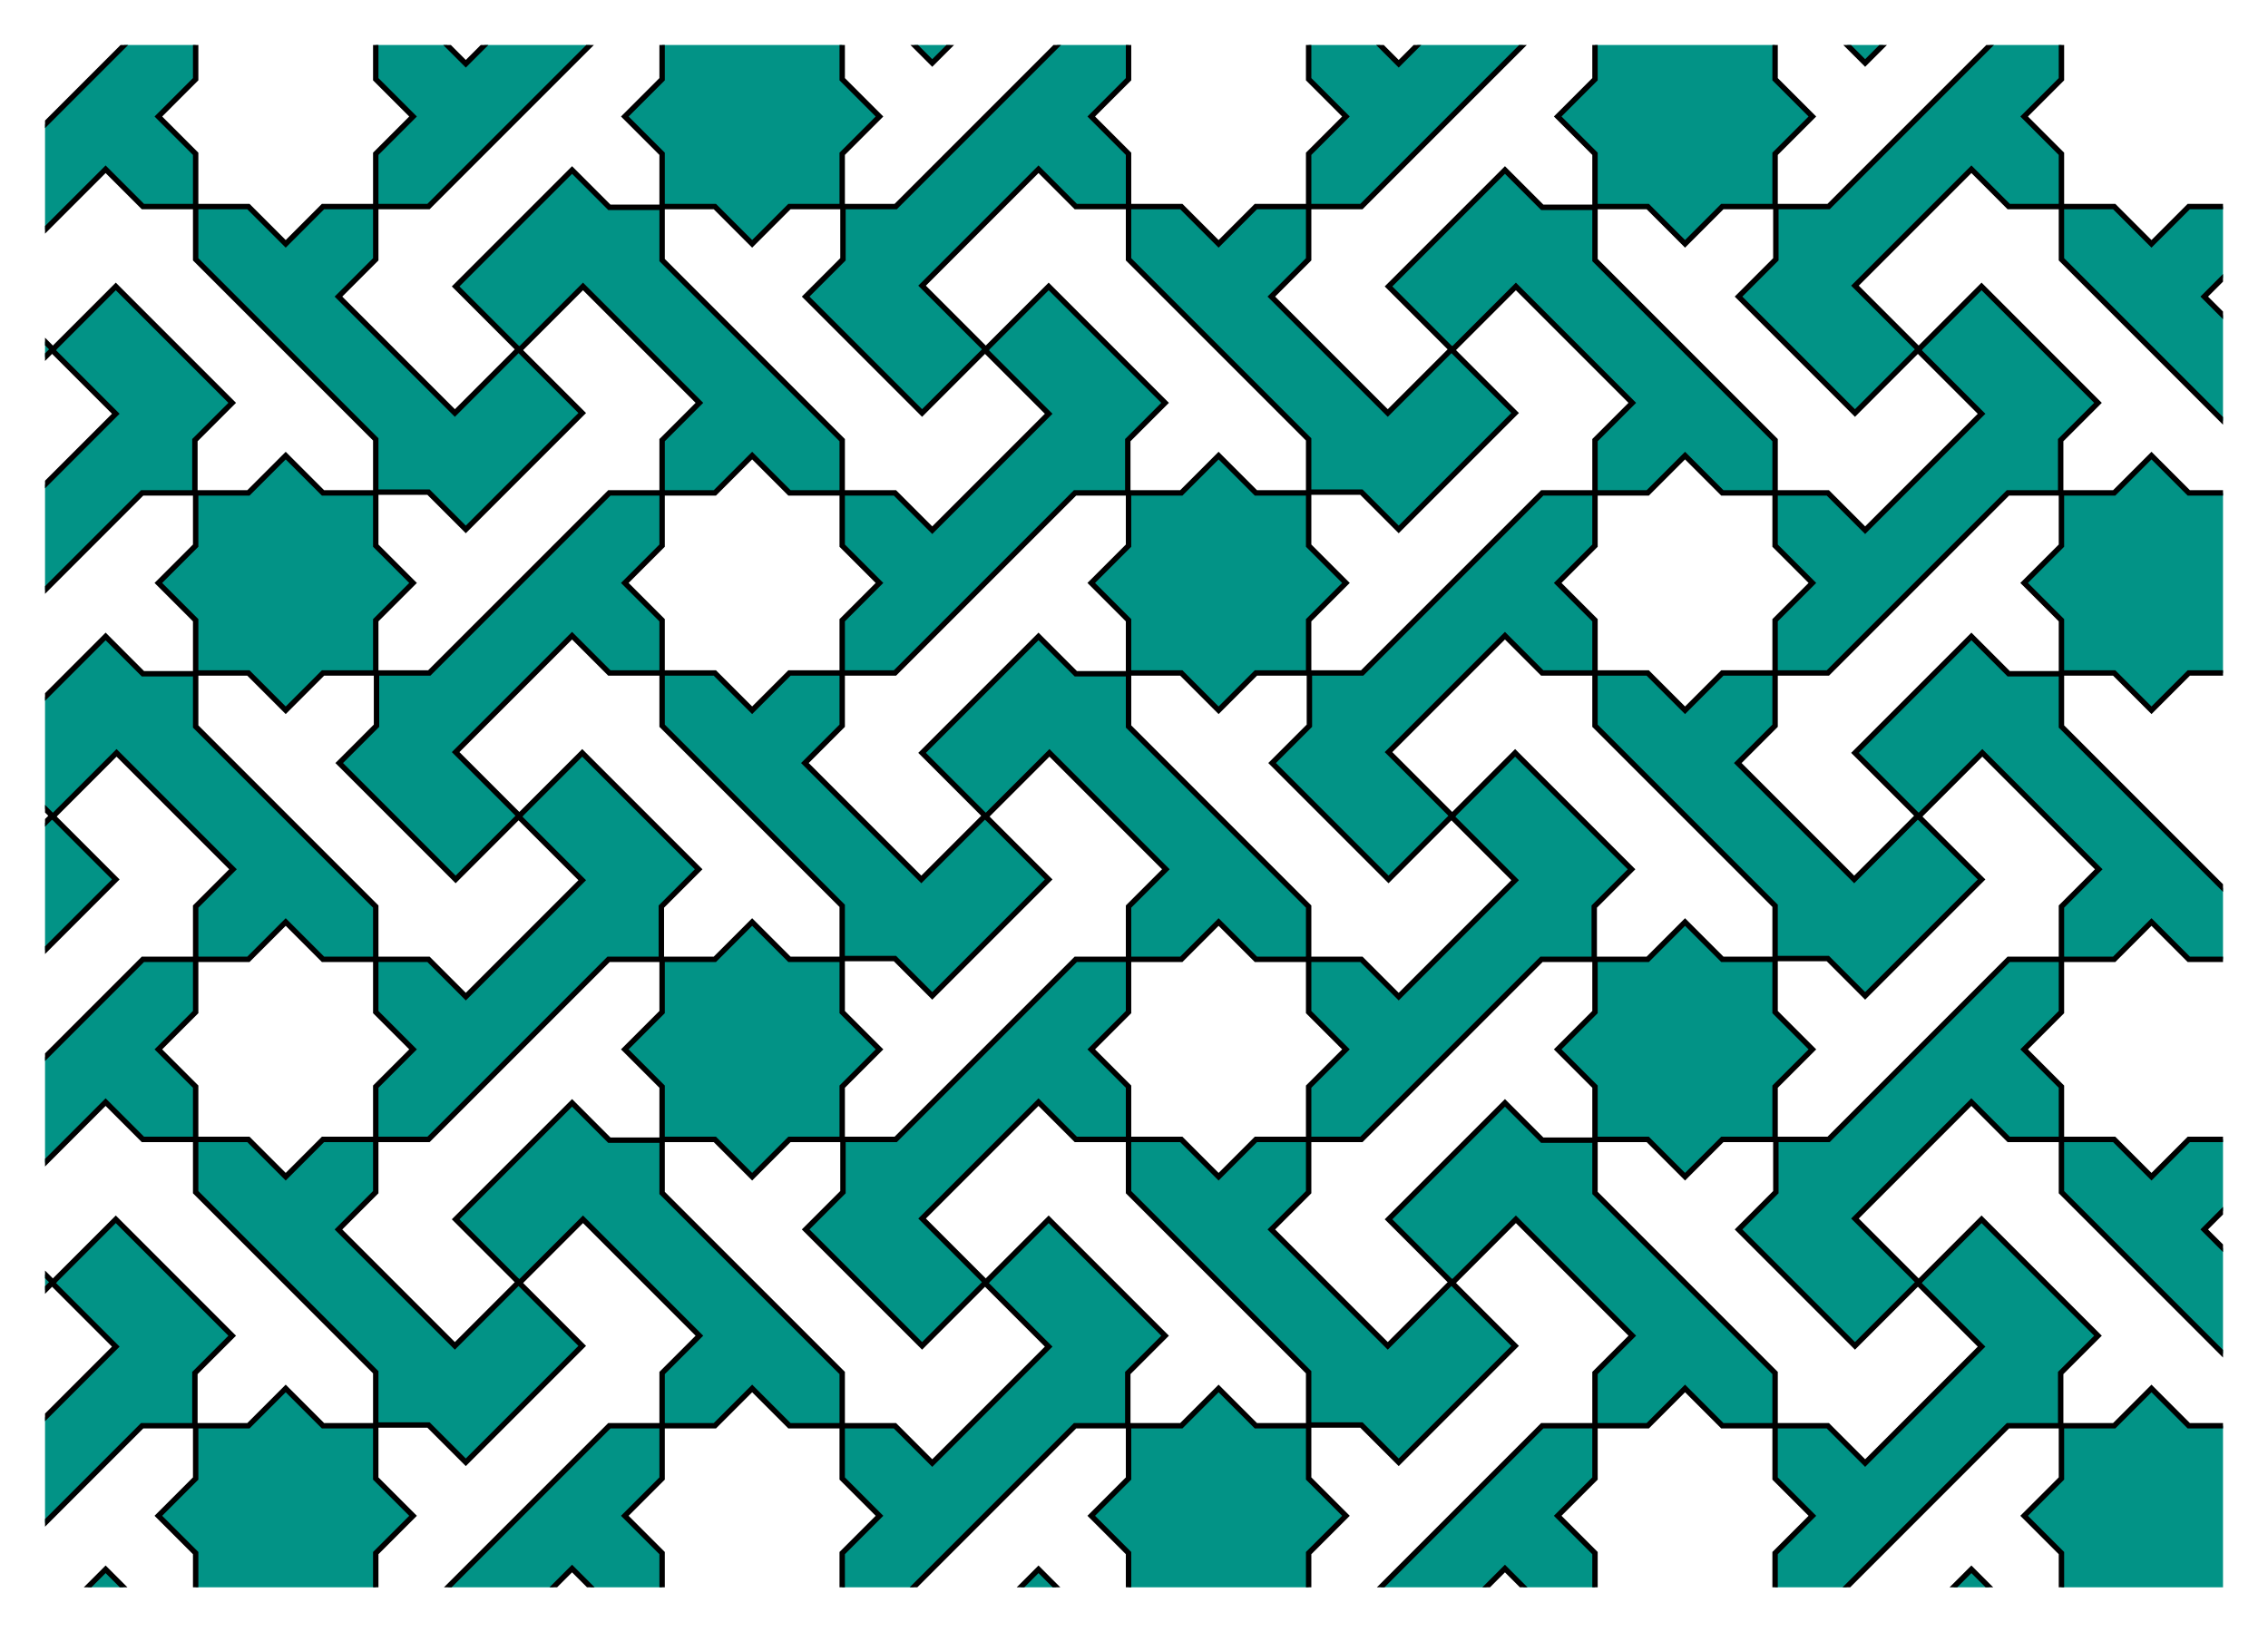 <svg xmlns="http://www.w3.org/2000/svg" xmlns:xlink="http://www.w3.org/1999/xlink" xmlns:inkscape="http://www.inkscape.org/namespaces/inkscape" version="1.1" width="1254.65" height="903.03" viewBox="0 0 1254.65 903.03">
<defs>
<clipPath id="clip_1">
<path transform="matrix(1,0,0,-1,-99.983,838.561)" d="M124.892-39.562V813.669H1329.741V-39.562"/>
</clipPath>
</defs>
<g clip-path="url(#clip_1)">
<path transform="matrix(1,0,0,-1,-99.983,838.561)" d="M-49.814 49.814H-20.633L.001 70.448 20.635 49.814H49.816V78.995L-49.811 178.621V207.802H-78.992L-99.626 228.436-164.029 164.033-128.805 128.81-93.581 164.033-29.178 99.631-49.812 78.997Z" fill="#029386"/>
<path transform="matrix(1,0,0,-1,-99.983,838.561)" stroke-width="2.989" stroke-linecap="butt" stroke-miterlimit="10" stroke-linejoin="miter" fill="none" stroke="#000000" d="M-49.814 49.814H-20.633L.001 70.448 20.635 49.814H49.816V78.995L-49.811 178.621V207.802H-78.992L-99.626 228.436-164.029 164.033-128.805 128.81-93.581 164.033-29.178 99.631-49.812 78.997Z"/>
<path transform="matrix(1,0,0,-1,-99.983,838.561)" d="M-49.814-49.814V-20.633L-70.448 .001-49.814 20.635V49.816H-78.995L-178.621-49.811H-207.802V-78.992L-228.436-99.626-164.033-164.029-128.81-128.805-164.033-93.581-99.631-29.178-78.997-49.812Z" fill="#029386"/>
<path transform="matrix(1,0,0,-1,-99.983,838.561)" stroke-width="2.989" stroke-linecap="butt" stroke-miterlimit="10" stroke-linejoin="miter" fill="none" stroke="#000000" d="M-49.814-49.814V-20.633L-70.448 .001-49.814 20.635V49.816H-78.995L-178.621-49.811H-207.802V-78.992L-228.436-99.626-164.033-164.029-128.81-128.805-164.033-93.581-99.631-29.178-78.997-49.812Z"/>
<path transform="matrix(1,0,0,-1,-99.983,838.561)" d="M49.814-49.814H20.633L-.001-70.448-20.635-49.814H-49.816V-78.995L49.811-178.621V-207.802H78.992L99.626-228.436 164.029-164.033 128.805-128.81 93.581-164.033 29.178-99.631 49.812-78.997Z" fill="#029386"/>
<path transform="matrix(1,0,0,-1,-99.983,838.561)" stroke-width="2.989" stroke-linecap="butt" stroke-miterlimit="10" stroke-linejoin="miter" fill="none" stroke="#000000" d="M49.814-49.814H20.633L-.001-70.448-20.635-49.814H-49.816V-78.995L49.811-178.621V-207.802H78.992L99.626-228.436 164.029-164.033 128.805-128.81 93.581-164.033 29.178-99.631 49.812-78.997Z"/>
<path transform="matrix(1,0,0,-1,-99.983,838.561)" d="M49.814 49.814V20.633L70.448-.001 49.814-20.635V-49.816H78.995L178.621 49.811H207.802V78.992L228.436 99.626 164.033 164.029 128.81 128.805 164.033 93.581 99.631 29.178 78.997 49.812Z" fill="#029386"/>
<path transform="matrix(1,0,0,-1,-99.983,838.561)" stroke-width="2.989" stroke-linecap="butt" stroke-miterlimit="10" stroke-linejoin="miter" fill="none" stroke="#000000" d="M49.814 49.814V20.633L70.448-.001 49.814-20.635V-49.816H78.995L178.621 49.811H207.802V78.992L228.436 99.626 164.033 164.029 128.81 128.805 164.033 93.581 99.631 29.178 78.997 49.812Z"/>
<path transform="matrix(1,0,0,-1,-99.983,838.561)" d="M307.85 49.814H278.669L258.036 70.447 237.403 49.814H208.222V20.633L187.589 0 208.222-20.633V-49.814H237.403L258.036-70.447 278.669-49.814H307.85V-20.633L328.482 0 307.85 20.633Z" fill="#029386"/>
<path transform="matrix(1,0,0,-1,-99.983,838.561)" stroke-width="2.989" stroke-linecap="butt" stroke-miterlimit="10" stroke-linejoin="miter" fill="none" stroke="#000000" d="M307.85 49.814H278.669L258.036 70.447 237.403 49.814H208.222V20.633L187.589 0 208.222-20.633V-49.814H237.403L258.036-70.447 278.669-49.814H307.85V-20.633L328.482 0 307.85 20.633Z"/>
<path transform="matrix(1,0,0,-1,-99.983,838.561)" d="M208.222-208.222H237.403L258.037-187.588 278.671-208.222H307.852V-179.041L208.225-79.414V-50.233H179.044L158.41-29.599 94.007-94.003 129.231-129.226 164.454-94.003 228.858-158.405 208.224-179.039Z" fill="#029386"/>
<path transform="matrix(1,0,0,-1,-99.983,838.561)" stroke-width="2.989" stroke-linecap="butt" stroke-miterlimit="10" stroke-linejoin="miter" fill="none" stroke="#000000" d="M208.222-208.222H237.403L258.037-187.588 278.671-208.222H307.852V-179.041L208.225-79.414V-50.233H179.044L158.41-29.599 94.007-94.003 129.231-129.226 164.454-94.003 228.858-158.405 208.224-179.039Z"/>
<path transform="matrix(1,0,0,-1,-99.983,838.561)" d="M208.222-307.85V-278.669L187.588-258.035 208.222-237.401V-208.22H179.041L79.414-307.847H50.233V-337.027L29.599-357.661 94.003-422.065 129.226-386.84 94.003-351.617 158.405-287.214 179.039-307.848Z" fill="#029386"/>
<path transform="matrix(1,0,0,-1,-99.983,838.561)" stroke-width="2.989" stroke-linecap="butt" stroke-miterlimit="10" stroke-linejoin="miter" fill="none" stroke="#000000" d="M208.222-307.85V-278.669L187.588-258.035 208.222-237.401V-208.22H179.041L79.414-307.847H50.233V-337.027L29.599-357.661 94.003-422.065 129.226-386.84 94.003-351.617 158.405-287.214 179.039-307.848Z"/>
<path transform="matrix(1,0,0,-1,-99.983,838.561)" d="M307.85-307.85H278.669L258.035-328.483 237.401-307.85H208.22V-337.031L307.847-436.657V-465.838H337.027L357.661-486.472 422.065-422.069 386.84-386.845 351.617-422.069 287.214-357.666 307.848-337.033Z" fill="#029386"/>
<path transform="matrix(1,0,0,-1,-99.983,838.561)" stroke-width="2.989" stroke-linecap="butt" stroke-miterlimit="10" stroke-linejoin="miter" fill="none" stroke="#000000" d="M307.85-307.85H278.669L258.035-328.483 237.401-307.85H208.22V-337.031L307.847-436.657V-465.838H337.027L357.661-486.472 422.065-422.069 386.84-386.845 351.617-422.069 287.214-357.666 307.848-337.033Z"/>
<path transform="matrix(1,0,0,-1,-99.983,838.561)" d="M307.85-208.222V-237.403L328.483-258.037 307.85-278.671V-307.852H337.031L436.657-208.225H465.838V-179.044L486.472-158.41 422.069-94.007 386.845-129.231 422.069-164.454 357.666-228.858 337.033-208.224Z" fill="#029386"/>
<path transform="matrix(1,0,0,-1,-99.983,838.561)" stroke-width="2.989" stroke-linecap="butt" stroke-miterlimit="10" stroke-linejoin="miter" fill="none" stroke="#000000" d="M307.85-208.222V-237.403L328.483-258.037 307.85-278.671V-307.852H337.031L436.657-208.225H465.838V-179.044L486.472-158.41 422.069-94.007 386.845-129.231 422.069-164.454 357.666-228.858 337.033-208.224Z"/>
<path transform="matrix(1,0,0,-1,-99.983,838.561)" d="M565.885-208.222H536.704L516.071-187.589 495.438-208.222H466.258V-237.403L445.625-258.036 466.258-278.669V-307.85H495.438L516.071-328.482 536.704-307.85H565.885V-278.669L586.518-258.036 565.885-237.403Z" fill="#029386"/>
<path transform="matrix(1,0,0,-1,-99.983,838.561)" stroke-width="2.989" stroke-linecap="butt" stroke-miterlimit="10" stroke-linejoin="miter" fill="none" stroke="#000000" d="M565.885-208.222H536.704L516.071-187.589 495.438-208.222H466.258V-237.403L445.625-258.036 466.258-278.669V-307.85H495.438L516.071-328.482 536.704-307.85H565.885V-278.669L586.518-258.036 565.885-237.403Z"/>
<path transform="matrix(1,0,0,-1,-99.983,838.561)" d="M466.258 49.814H495.438L516.072 70.448 536.706 49.814H565.887V78.995L466.261 178.621V207.802H437.08L416.446 228.436 352.042 164.033 387.267 128.81 422.49 164.033 486.893 99.631 466.26 78.997Z" fill="#029386"/>
<path transform="matrix(1,0,0,-1,-99.983,838.561)" stroke-width="2.989" stroke-linecap="butt" stroke-miterlimit="10" stroke-linejoin="miter" fill="none" stroke="#000000" d="M466.258 49.814H495.438L516.072 70.448 536.706 49.814H565.887V78.995L466.261 178.621V207.802H437.08L416.446 228.436 352.042 164.033 387.267 128.81 422.49 164.033 486.893 99.631 466.26 78.997Z"/>
<path transform="matrix(1,0,0,-1,-99.983,838.561)" d="M466.258-49.814V-20.633L445.624 .001 466.258 20.635V49.816H437.077L337.45-49.811H308.269V-78.992L287.635-99.626 352.038-164.029 387.262-128.805 352.038-93.581 416.441-29.178 437.075-49.812Z" fill="#029386"/>
<path transform="matrix(1,0,0,-1,-99.983,838.561)" stroke-width="2.989" stroke-linecap="butt" stroke-miterlimit="10" stroke-linejoin="miter" fill="none" stroke="#000000" d="M466.258-49.814V-20.633L445.624 .001 466.258 20.635V49.816H437.077L337.45-49.811H308.269V-78.992L287.635-99.626 352.038-164.029 387.262-128.805 352.038-93.581 416.441-29.178 437.075-49.812Z"/>
<path transform="matrix(1,0,0,-1,-99.983,838.561)" d="M565.885-49.814H536.704L516.07-70.448 495.437-49.814H466.256V-78.995L565.882-178.621V-207.802H595.063L615.697-228.436 680.1-164.033 644.876-128.81 609.653-164.033 545.249-99.631 565.883-78.997Z" fill="#029386"/>
<path transform="matrix(1,0,0,-1,-99.983,838.561)" stroke-width="2.989" stroke-linecap="butt" stroke-miterlimit="10" stroke-linejoin="miter" fill="none" stroke="#000000" d="M565.885-49.814H536.704L516.07-70.448 495.437-49.814H466.256V-78.995L565.882-178.621V-207.802H595.063L615.697-228.436 680.1-164.033 644.876-128.81 609.653-164.033 545.249-99.631 565.883-78.997Z"/>
<path transform="matrix(1,0,0,-1,-99.983,838.561)" d="M565.885 49.814V20.633L586.519-.001 565.885-20.635V-49.816H595.066L694.693 49.811H723.874V78.992L744.508 99.626 680.104 164.029 644.881 128.805 680.104 93.581 615.702 29.178 595.068 49.812Z" fill="#029386"/>
<path transform="matrix(1,0,0,-1,-99.983,838.561)" stroke-width="2.989" stroke-linecap="butt" stroke-miterlimit="10" stroke-linejoin="miter" fill="none" stroke="#000000" d="M565.885 49.814V20.633L586.519-.001 565.885-20.635V-49.816H595.066L694.693 49.811H723.874V78.992L744.508 99.626 680.104 164.029 644.881 128.805 680.104 93.581 615.702 29.178 595.068 49.812Z"/>
<path transform="matrix(1,0,0,-1,-99.983,838.561)" d="M823.921 49.814H794.74L774.107 70.447 753.474 49.814H724.293V20.633L703.66 0 724.293-20.633V-49.814H753.474L774.107-70.447 794.74-49.814H823.921V-20.633L844.554 0 823.921 20.633Z" fill="#029386"/>
<path transform="matrix(1,0,0,-1,-99.983,838.561)" stroke-width="2.989" stroke-linecap="butt" stroke-miterlimit="10" stroke-linejoin="miter" fill="none" stroke="#000000" d="M823.921 49.814H794.74L774.107 70.447 753.474 49.814H724.293V20.633L703.66 0 724.293-20.633V-49.814H753.474L774.107-70.447 794.74-49.814H823.921V-20.633L844.554 0 823.921 20.633Z"/>
<path transform="matrix(1,0,0,-1,-99.983,838.561)" d="M724.293-208.222H753.474L774.108-187.588 794.742-208.222H823.923V-179.041L724.296-79.414V-50.233H695.115L674.481-29.599 610.078-94.003 645.303-129.226 680.526-94.003 744.929-158.405 724.295-179.039Z" fill="#029386"/>
<path transform="matrix(1,0,0,-1,-99.983,838.561)" stroke-width="2.989" stroke-linecap="butt" stroke-miterlimit="10" stroke-linejoin="miter" fill="none" stroke="#000000" d="M724.293-208.222H753.474L774.108-187.588 794.742-208.222H823.923V-179.041L724.296-79.414V-50.233H695.115L674.481-29.599 610.078-94.003 645.303-129.226 680.526-94.003 744.929-158.405 724.295-179.039Z"/>
<path transform="matrix(1,0,0,-1,-99.983,838.561)" d="M724.293-307.85V-278.669L703.659-258.035 724.293-237.401V-208.22H695.112L595.486-307.847H566.305V-337.027L545.671-357.661 610.074-422.065 645.298-386.84 610.074-351.617 674.476-287.214 695.11-307.848Z" fill="#029386"/>
<path transform="matrix(1,0,0,-1,-99.983,838.561)" stroke-width="2.989" stroke-linecap="butt" stroke-miterlimit="10" stroke-linejoin="miter" fill="none" stroke="#000000" d="M724.293-307.85V-278.669L703.659-258.035 724.293-237.401V-208.22H695.112L595.486-307.847H566.305V-337.027L545.671-357.661 610.074-422.065 645.298-386.84 610.074-351.617 674.476-287.214 695.11-307.848Z"/>
<path transform="matrix(1,0,0,-1,-99.983,838.561)" d="M823.921-307.85H794.74L774.106-328.483 753.472-307.85H724.291V-337.031L823.918-436.657V-465.838H853.099L873.733-486.472 938.136-422.069 902.912-386.845 867.688-422.069 803.285-357.666 823.919-337.033Z" fill="#029386"/>
<path transform="matrix(1,0,0,-1,-99.983,838.561)" stroke-width="2.989" stroke-linecap="butt" stroke-miterlimit="10" stroke-linejoin="miter" fill="none" stroke="#000000" d="M823.921-307.85H794.74L774.106-328.483 753.472-307.85H724.291V-337.031L823.918-436.657V-465.838H853.099L873.733-486.472 938.136-422.069 902.912-386.845 867.688-422.069 803.285-357.666 823.919-337.033Z"/>
<path transform="matrix(1,0,0,-1,-99.983,838.561)" d="M823.921-208.222V-237.403L844.555-258.037 823.921-278.671V-307.852H853.102L952.729-208.225H981.91V-179.044L1002.543-158.41 938.14-94.007 902.917-129.231 938.14-164.454 873.738-228.858 853.104-208.224Z" fill="#029386"/>
<path transform="matrix(1,0,0,-1,-99.983,838.561)" stroke-width="2.989" stroke-linecap="butt" stroke-miterlimit="10" stroke-linejoin="miter" fill="none" stroke="#000000" d="M823.921-208.222V-237.403L844.555-258.037 823.921-278.671V-307.852H853.102L952.729-208.225H981.91V-179.044L1002.543-158.41 938.14-94.007 902.917-129.231 938.14-164.454 873.738-228.858 853.104-208.224Z"/>
<path transform="matrix(1,0,0,-1,-99.983,838.561)" d="M1081.957-208.222H1052.776L1032.143-187.589 1011.51-208.222H982.329V-237.403L961.696-258.036 982.329-278.669V-307.85H1011.51L1032.143-328.482 1052.776-307.85H1081.957V-278.669L1102.59-258.036 1081.957-237.403Z" fill="#029386"/>
<path transform="matrix(1,0,0,-1,-99.983,838.561)" stroke-width="2.989" stroke-linecap="butt" stroke-miterlimit="10" stroke-linejoin="miter" fill="none" stroke="#000000" d="M1081.957-208.222H1052.776L1032.143-187.589 1011.51-208.222H982.329V-237.403L961.696-258.036 982.329-278.669V-307.85H1011.51L1032.143-328.482 1052.776-307.85H1081.957V-278.669L1102.59-258.036 1081.957-237.403Z"/>
<path transform="matrix(1,0,0,-1,-99.983,838.561)" d="M982.329 49.814H1011.51L1032.144 70.448 1052.778 49.814H1081.959V78.995L982.332 178.621V207.802H953.151L932.517 228.436 868.114 164.033 903.338 128.81 938.562 164.033 1002.965 99.631 982.331 78.997Z" fill="#029386"/>
<path transform="matrix(1,0,0,-1,-99.983,838.561)" stroke-width="2.989" stroke-linecap="butt" stroke-miterlimit="10" stroke-linejoin="miter" fill="none" stroke="#000000" d="M982.329 49.814H1011.51L1032.144 70.448 1052.778 49.814H1081.959V78.995L982.332 178.621V207.802H953.151L932.517 228.436 868.114 164.033 903.338 128.81 938.562 164.033 1002.965 99.631 982.331 78.997Z"/>
<path transform="matrix(1,0,0,-1,-99.983,838.561)" d="M982.329-49.814V-20.633L961.695 .001 982.329 20.635V49.816H953.148L853.521-49.811H824.34V-78.992L803.707-99.626 868.11-164.029 903.333-128.805 868.11-93.581 932.512-29.178 953.146-49.812Z" fill="#029386"/>
<path transform="matrix(1,0,0,-1,-99.983,838.561)" stroke-width="2.989" stroke-linecap="butt" stroke-miterlimit="10" stroke-linejoin="miter" fill="none" stroke="#000000" d="M982.329-49.814V-20.633L961.695 .001 982.329 20.635V49.816H953.148L853.521-49.811H824.34V-78.992L803.707-99.626 868.11-164.029 903.333-128.805 868.11-93.581 932.512-29.178 953.146-49.812Z"/>
<path transform="matrix(1,0,0,-1,-99.983,838.561)" d="M1081.957-49.814H1052.776L1032.142-70.448 1011.508-49.814H982.327V-78.995L1081.954-178.621V-207.802H1111.135L1131.769-228.436 1196.172-164.033 1160.947-128.81 1125.724-164.033 1061.321-99.631 1081.955-78.997Z" fill="#029386"/>
<path transform="matrix(1,0,0,-1,-99.983,838.561)" stroke-width="2.989" stroke-linecap="butt" stroke-miterlimit="10" stroke-linejoin="miter" fill="none" stroke="#000000" d="M1081.957-49.814H1052.776L1032.142-70.448 1011.508-49.814H982.327V-78.995L1081.954-178.621V-207.802H1111.135L1131.769-228.436 1196.172-164.033 1160.947-128.81 1125.724-164.033 1061.321-99.631 1081.955-78.997Z"/>
<path transform="matrix(1,0,0,-1,-99.983,838.561)" d="M1081.957 49.814V20.633L1102.591-.001 1081.957-20.635V-49.816H1111.138L1210.764 49.811H1239.945V78.992L1260.579 99.626 1196.176 164.029 1160.952 128.805 1196.176 93.581 1131.774 29.178 1111.14 49.812Z" fill="#029386"/>
<path transform="matrix(1,0,0,-1,-99.983,838.561)" stroke-width="2.989" stroke-linecap="butt" stroke-miterlimit="10" stroke-linejoin="miter" fill="none" stroke="#000000" d="M1081.957 49.814V20.633L1102.591-.001 1081.957-20.635V-49.816H1111.138L1210.764 49.811H1239.945V78.992L1260.579 99.626 1196.176 164.029 1160.952 128.805 1196.176 93.581 1131.774 29.178 1111.14 49.812Z"/>
<path transform="matrix(1,0,0,-1,-99.983,838.561)" d="M1339.992 49.814H1310.811L1290.179 70.447 1269.546 49.814H1240.365V20.633L1219.732 0 1240.365-20.633V-49.814H1269.546L1290.179-70.447 1310.811-49.814H1339.992V-20.633L1360.625 0 1339.992 20.633Z" fill="#029386"/>
<path transform="matrix(1,0,0,-1,-99.983,838.561)" stroke-width="2.989" stroke-linecap="butt" stroke-miterlimit="10" stroke-linejoin="miter" fill="none" stroke="#000000" d="M1339.992 49.814H1310.811L1290.179 70.447 1269.546 49.814H1240.365V20.633L1219.732 0 1240.365-20.633V-49.814H1269.546L1290.179-70.447 1310.811-49.814H1339.992V-20.633L1360.625 0 1339.992 20.633Z"/>
<path transform="matrix(1,0,0,-1,-99.983,838.561)" d="M1240.365-208.222H1269.546L1290.18-187.588 1310.813-208.222H1339.994V-179.041L1240.368-79.414V-50.233H1211.187L1190.553-29.599 1126.149-94.003 1161.374-129.226 1196.597-94.003 1261.001-158.405 1240.367-179.039Z" fill="#029386"/>
<path transform="matrix(1,0,0,-1,-99.983,838.561)" stroke-width="2.989" stroke-linecap="butt" stroke-miterlimit="10" stroke-linejoin="miter" fill="none" stroke="#000000" d="M1240.365-208.222H1269.546L1290.18-187.588 1310.813-208.222H1339.994V-179.041L1240.368-79.414V-50.233H1211.187L1190.553-29.599 1126.149-94.003 1161.374-129.226 1196.597-94.003 1261.001-158.405 1240.367-179.039Z"/>
<path transform="matrix(1,0,0,-1,-99.983,838.561)" d="M1240.365-307.85V-278.669L1219.731-258.035 1240.365-237.401V-208.22H1211.184L1111.557-307.847H1082.376V-337.027L1061.742-357.661 1126.146-422.065 1161.369-386.84 1126.146-351.617 1190.548-287.214 1211.182-307.848Z" fill="#029386"/>
<path transform="matrix(1,0,0,-1,-99.983,838.561)" stroke-width="2.989" stroke-linecap="butt" stroke-miterlimit="10" stroke-linejoin="miter" fill="none" stroke="#000000" d="M1240.365-307.85V-278.669L1219.731-258.035 1240.365-237.401V-208.22H1211.184L1111.557-307.847H1082.376V-337.027L1061.742-357.661 1126.146-422.065 1161.369-386.84 1126.146-351.617 1190.548-287.214 1211.182-307.848Z"/>
<path transform="matrix(1,0,0,-1,-99.983,838.561)" d="M1339.992-307.85H1310.811L1290.178-328.483 1269.544-307.85H1240.363V-337.031L1339.989-436.657V-465.838H1369.17L1389.804-486.472 1454.207-422.069 1418.983-386.845 1383.76-422.069 1319.357-357.666 1339.99-337.033Z" fill="#029386"/>
<path transform="matrix(1,0,0,-1,-99.983,838.561)" stroke-width="2.989" stroke-linecap="butt" stroke-miterlimit="10" stroke-linejoin="miter" fill="none" stroke="#000000" d="M1339.992-307.85H1310.811L1290.178-328.483 1269.544-307.85H1240.363V-337.031L1339.989-436.657V-465.838H1369.17L1389.804-486.472 1454.207-422.069 1418.983-386.845 1383.76-422.069 1319.357-357.666 1339.99-337.033Z"/>
<path transform="matrix(1,0,0,-1,-99.983,838.561)" d="M1339.992-208.222V-237.403L1360.626-258.037 1339.992-278.671V-307.852H1369.173L1468.8-208.225H1497.981V-179.044L1518.615-158.41 1454.212-94.007 1418.988-129.231 1454.212-164.454 1389.809-228.858 1369.175-208.224Z" fill="#029386"/>
<path transform="matrix(1,0,0,-1,-99.983,838.561)" stroke-width="2.989" stroke-linecap="butt" stroke-miterlimit="10" stroke-linejoin="miter" fill="none" stroke="#000000" d="M1339.992-208.222V-237.403L1360.626-258.037 1339.992-278.671V-307.852H1369.173L1468.8-208.225H1497.981V-179.044L1518.615-158.41 1454.212-94.007 1418.988-129.231 1454.212-164.454 1389.809-228.858 1369.175-208.224Z"/>
<path transform="matrix(1,0,0,-1,-99.983,838.561)" d="M1598.028-208.222H1568.847L1548.214-187.589 1527.581-208.222H1498.4V-237.403L1477.767-258.036 1498.4-278.669V-307.85H1527.581L1548.214-328.482 1568.847-307.85H1598.028V-278.669L1618.661-258.036 1598.028-237.403Z" fill="#029386"/>
<path transform="matrix(1,0,0,-1,-99.983,838.561)" stroke-width="2.989" stroke-linecap="butt" stroke-miterlimit="10" stroke-linejoin="miter" fill="none" stroke="#000000" d="M1598.028-208.222H1568.847L1548.214-187.589 1527.581-208.222H1498.4V-237.403L1477.767-258.036 1498.4-278.669V-307.85H1527.581L1548.214-328.482 1568.847-307.85H1598.028V-278.669L1618.661-258.036 1598.028-237.403Z"/>
<path transform="matrix(1,0,0,-1,-99.983,838.561)" d="M-49.814 565.885H-20.633L.001 586.519 20.635 565.885H49.816V595.066L-49.811 694.693V723.874H-78.992L-99.626 744.508-164.029 680.104-128.805 644.881-93.581 680.104-29.178 615.702-49.812 595.068Z" fill="#029386"/>
<path transform="matrix(1,0,0,-1,-99.983,838.561)" stroke-width="2.989" stroke-linecap="butt" stroke-miterlimit="10" stroke-linejoin="miter" fill="none" stroke="#000000" d="M-49.814 565.885H-20.633L.001 586.519 20.635 565.885H49.816V595.066L-49.811 694.693V723.874H-78.992L-99.626 744.508-164.029 680.104-128.805 644.881-93.581 680.104-29.178 615.702-49.812 595.068Z"/>
<path transform="matrix(1,0,0,-1,-99.983,838.561)" d="M-49.814 466.258V495.438L-70.448 516.072-49.814 536.706V565.887H-78.995L-178.621 466.261H-207.802V437.08L-228.436 416.446-164.033 352.042-128.81 387.267-164.033 422.49-99.631 486.893-78.997 466.26Z" fill="#029386"/>
<path transform="matrix(1,0,0,-1,-99.983,838.561)" stroke-width="2.989" stroke-linecap="butt" stroke-miterlimit="10" stroke-linejoin="miter" fill="none" stroke="#000000" d="M-49.814 466.258V495.438L-70.448 516.072-49.814 536.706V565.887H-78.995L-178.621 466.261H-207.802V437.08L-228.436 416.446-164.033 352.042-128.81 387.267-164.033 422.49-99.631 486.893-78.997 466.26Z"/>
<path transform="matrix(1,0,0,-1,-99.983,838.561)" d="M49.814 466.258H20.633L-.001 445.624-20.635 466.258H-49.816V437.077L49.811 337.45V308.269H78.992L99.626 287.635 164.029 352.038 128.805 387.262 93.581 352.038 29.178 416.441 49.812 437.075Z" fill="#029386"/>
<path transform="matrix(1,0,0,-1,-99.983,838.561)" stroke-width="2.989" stroke-linecap="butt" stroke-miterlimit="10" stroke-linejoin="miter" fill="none" stroke="#000000" d="M49.814 466.258H20.633L-.001 445.624-20.635 466.258H-49.816V437.077L49.811 337.45V308.269H78.992L99.626 287.635 164.029 352.038 128.805 387.262 93.581 352.038 29.178 416.441 49.812 437.075Z"/>
<path transform="matrix(1,0,0,-1,-99.983,838.561)" d="M49.814 565.885V536.704L70.448 516.07 49.814 495.437V466.256H78.995L178.621 565.882H207.802V595.063L228.436 615.697 164.033 680.1 128.81 644.876 164.033 609.653 99.631 545.249 78.997 565.883Z" fill="#029386"/>
<path transform="matrix(1,0,0,-1,-99.983,838.561)" stroke-width="2.989" stroke-linecap="butt" stroke-miterlimit="10" stroke-linejoin="miter" fill="none" stroke="#000000" d="M49.814 565.885V536.704L70.448 516.07 49.814 495.437V466.256H78.995L178.621 565.882H207.802V595.063L228.436 615.697 164.033 680.1 128.81 644.876 164.033 609.653 99.631 545.249 78.997 565.883Z"/>
<path transform="matrix(1,0,0,-1,-99.983,838.561)" d="M307.85 565.885H278.669L258.036 586.518 237.403 565.885H208.222V536.704L187.589 516.071 208.222 495.438V466.258H237.403L258.036 445.625 278.669 466.258H307.85V495.438L328.482 516.071 307.85 536.704Z" fill="#029386"/>
<path transform="matrix(1,0,0,-1,-99.983,838.561)" stroke-width="2.989" stroke-linecap="butt" stroke-miterlimit="10" stroke-linejoin="miter" fill="none" stroke="#000000" d="M307.85 565.885H278.669L258.036 586.518 237.403 565.885H208.222V536.704L187.589 516.071 208.222 495.438V466.258H237.403L258.036 445.625 278.669 466.258H307.85V495.438L328.482 516.071 307.85 536.704Z"/>
<path transform="matrix(1,0,0,-1,-99.983,838.561)" d="M208.222 307.85H237.403L258.037 328.483 278.671 307.85H307.852V337.031L208.225 436.657V465.838H179.044L158.41 486.472 94.007 422.069 129.231 386.845 164.454 422.069 228.858 357.666 208.224 337.033Z" fill="#029386"/>
<path transform="matrix(1,0,0,-1,-99.983,838.561)" stroke-width="2.989" stroke-linecap="butt" stroke-miterlimit="10" stroke-linejoin="miter" fill="none" stroke="#000000" d="M208.222 307.85H237.403L258.037 328.483 278.671 307.85H307.852V337.031L208.225 436.657V465.838H179.044L158.41 486.472 94.007 422.069 129.231 386.845 164.454 422.069 228.858 357.666 208.224 337.033Z"/>
<path transform="matrix(1,0,0,-1,-99.983,838.561)" d="M208.222 208.222V237.403L187.588 258.037 208.222 278.671V307.852H179.041L79.414 208.225H50.233V179.044L29.599 158.41 94.003 94.007 129.226 129.231 94.003 164.454 158.405 228.858 179.039 208.224Z" fill="#029386"/>
<path transform="matrix(1,0,0,-1,-99.983,838.561)" stroke-width="2.989" stroke-linecap="butt" stroke-miterlimit="10" stroke-linejoin="miter" fill="none" stroke="#000000" d="M208.222 208.222V237.403L187.588 258.037 208.222 278.671V307.852H179.041L79.414 208.225H50.233V179.044L29.599 158.41 94.003 94.007 129.226 129.231 94.003 164.454 158.405 228.858 179.039 208.224Z"/>
<path transform="matrix(1,0,0,-1,-99.983,838.561)" d="M307.85 208.222H278.669L258.035 187.588 237.401 208.222H208.22V179.041L307.847 79.414V50.233H337.027L357.661 29.599 422.065 94.003 386.84 129.226 351.617 94.003 287.214 158.405 307.848 179.039Z" fill="#029386"/>
<path transform="matrix(1,0,0,-1,-99.983,838.561)" stroke-width="2.989" stroke-linecap="butt" stroke-miterlimit="10" stroke-linejoin="miter" fill="none" stroke="#000000" d="M307.85 208.222H278.669L258.035 187.588 237.401 208.222H208.22V179.041L307.847 79.414V50.233H337.027L357.661 29.599 422.065 94.003 386.84 129.226 351.617 94.003 287.214 158.405 307.848 179.039Z"/>
<path transform="matrix(1,0,0,-1,-99.983,838.561)" d="M307.85 307.85V278.669L328.483 258.035 307.85 237.401V208.22H337.031L436.657 307.847H465.838V337.027L486.472 357.661 422.069 422.065 386.845 386.84 422.069 351.617 357.666 287.214 337.033 307.848Z" fill="#029386"/>
<path transform="matrix(1,0,0,-1,-99.983,838.561)" stroke-width="2.989" stroke-linecap="butt" stroke-miterlimit="10" stroke-linejoin="miter" fill="none" stroke="#000000" d="M307.85 307.85V278.669L328.483 258.035 307.85 237.401V208.22H337.031L436.657 307.847H465.838V337.027L486.472 357.661 422.069 422.065 386.845 386.84 422.069 351.617 357.666 287.214 337.033 307.848Z"/>
<path transform="matrix(1,0,0,-1,-99.983,838.561)" d="M565.885 307.85H536.704L516.071 328.482 495.438 307.85H466.258V278.669L445.625 258.036 466.258 237.403V208.222H495.438L516.071 187.589 536.704 208.222H565.885V237.403L586.518 258.036 565.885 278.669Z" fill="#029386"/>
<path transform="matrix(1,0,0,-1,-99.983,838.561)" stroke-width="2.989" stroke-linecap="butt" stroke-miterlimit="10" stroke-linejoin="miter" fill="none" stroke="#000000" d="M565.885 307.85H536.704L516.071 328.482 495.438 307.85H466.258V278.669L445.625 258.036 466.258 237.403V208.222H495.438L516.071 187.589 536.704 208.222H565.885V237.403L586.518 258.036 565.885 278.669Z"/>
<path transform="matrix(1,0,0,-1,-99.983,838.561)" d="M466.258 565.885H495.438L516.072 586.519 536.706 565.885H565.887V595.066L466.261 694.693V723.874H437.08L416.446 744.508 352.042 680.104 387.267 644.881 422.49 680.104 486.893 615.702 466.26 595.068Z" fill="#029386"/>
<path transform="matrix(1,0,0,-1,-99.983,838.561)" stroke-width="2.989" stroke-linecap="butt" stroke-miterlimit="10" stroke-linejoin="miter" fill="none" stroke="#000000" d="M466.258 565.885H495.438L516.072 586.519 536.706 565.885H565.887V595.066L466.261 694.693V723.874H437.08L416.446 744.508 352.042 680.104 387.267 644.881 422.49 680.104 486.893 615.702 466.26 595.068Z"/>
<path transform="matrix(1,0,0,-1,-99.983,838.561)" d="M466.258 466.258V495.438L445.624 516.072 466.258 536.706V565.887H437.077L337.45 466.261H308.269V437.08L287.635 416.446 352.038 352.042 387.262 387.267 352.038 422.49 416.441 486.893 437.075 466.26Z" fill="#029386"/>
<path transform="matrix(1,0,0,-1,-99.983,838.561)" stroke-width="2.989" stroke-linecap="butt" stroke-miterlimit="10" stroke-linejoin="miter" fill="none" stroke="#000000" d="M466.258 466.258V495.438L445.624 516.072 466.258 536.706V565.887H437.077L337.45 466.261H308.269V437.08L287.635 416.446 352.038 352.042 387.262 387.267 352.038 422.49 416.441 486.893 437.075 466.26Z"/>
<path transform="matrix(1,0,0,-1,-99.983,838.561)" d="M565.885 466.258H536.704L516.07 445.624 495.437 466.258H466.256V437.077L565.882 337.45V308.269H595.063L615.697 287.635 680.1 352.038 644.876 387.262 609.653 352.038 545.249 416.441 565.883 437.075Z" fill="#029386"/>
<path transform="matrix(1,0,0,-1,-99.983,838.561)" stroke-width="2.989" stroke-linecap="butt" stroke-miterlimit="10" stroke-linejoin="miter" fill="none" stroke="#000000" d="M565.885 466.258H536.704L516.07 445.624 495.437 466.258H466.256V437.077L565.882 337.45V308.269H595.063L615.697 287.635 680.1 352.038 644.876 387.262 609.653 352.038 545.249 416.441 565.883 437.075Z"/>
<path transform="matrix(1,0,0,-1,-99.983,838.561)" d="M565.885 565.885V536.704L586.519 516.07 565.885 495.437V466.256H595.066L694.693 565.882H723.874V595.063L744.508 615.697 680.104 680.1 644.881 644.876 680.104 609.653 615.702 545.249 595.068 565.883Z" fill="#029386"/>
<path transform="matrix(1,0,0,-1,-99.983,838.561)" stroke-width="2.989" stroke-linecap="butt" stroke-miterlimit="10" stroke-linejoin="miter" fill="none" stroke="#000000" d="M565.885 565.885V536.704L586.519 516.07 565.885 495.437V466.256H595.066L694.693 565.882H723.874V595.063L744.508 615.697 680.104 680.1 644.881 644.876 680.104 609.653 615.702 545.249 595.068 565.883Z"/>
<path transform="matrix(1,0,0,-1,-99.983,838.561)" d="M823.921 565.885H794.74L774.107 586.518 753.474 565.885H724.293V536.704L703.66 516.071 724.293 495.438V466.258H753.474L774.107 445.625 794.74 466.258H823.921V495.438L844.554 516.071 823.921 536.704Z" fill="#029386"/>
<path transform="matrix(1,0,0,-1,-99.983,838.561)" stroke-width="2.989" stroke-linecap="butt" stroke-miterlimit="10" stroke-linejoin="miter" fill="none" stroke="#000000" d="M823.921 565.885H794.74L774.107 586.518 753.474 565.885H724.293V536.704L703.66 516.071 724.293 495.438V466.258H753.474L774.107 445.625 794.74 466.258H823.921V495.438L844.554 516.071 823.921 536.704Z"/>
<path transform="matrix(1,0,0,-1,-99.983,838.561)" d="M724.293 307.85H753.474L774.108 328.483 794.742 307.85H823.923V337.031L724.296 436.657V465.838H695.115L674.481 486.472 610.078 422.069 645.303 386.845 680.526 422.069 744.929 357.666 724.295 337.033Z" fill="#029386"/>
<path transform="matrix(1,0,0,-1,-99.983,838.561)" stroke-width="2.989" stroke-linecap="butt" stroke-miterlimit="10" stroke-linejoin="miter" fill="none" stroke="#000000" d="M724.293 307.85H753.474L774.108 328.483 794.742 307.85H823.923V337.031L724.296 436.657V465.838H695.115L674.481 486.472 610.078 422.069 645.303 386.845 680.526 422.069 744.929 357.666 724.295 337.033Z"/>
<path transform="matrix(1,0,0,-1,-99.983,838.561)" d="M724.293 208.222V237.403L703.659 258.037 724.293 278.671V307.852H695.112L595.486 208.225H566.305V179.044L545.671 158.41 610.074 94.007 645.298 129.231 610.074 164.454 674.476 228.858 695.11 208.224Z" fill="#029386"/>
<path transform="matrix(1,0,0,-1,-99.983,838.561)" stroke-width="2.989" stroke-linecap="butt" stroke-miterlimit="10" stroke-linejoin="miter" fill="none" stroke="#000000" d="M724.293 208.222V237.403L703.659 258.037 724.293 278.671V307.852H695.112L595.486 208.225H566.305V179.044L545.671 158.41 610.074 94.007 645.298 129.231 610.074 164.454 674.476 228.858 695.11 208.224Z"/>
<path transform="matrix(1,0,0,-1,-99.983,838.561)" d="M823.921 208.222H794.74L774.106 187.588 753.472 208.222H724.291V179.041L823.918 79.414V50.233H853.099L873.733 29.599 938.136 94.003 902.912 129.226 867.688 94.003 803.285 158.405 823.919 179.039Z" fill="#029386"/>
<path transform="matrix(1,0,0,-1,-99.983,838.561)" stroke-width="2.989" stroke-linecap="butt" stroke-miterlimit="10" stroke-linejoin="miter" fill="none" stroke="#000000" d="M823.921 208.222H794.74L774.106 187.588 753.472 208.222H724.291V179.041L823.918 79.414V50.233H853.099L873.733 29.599 938.136 94.003 902.912 129.226 867.688 94.003 803.285 158.405 823.919 179.039Z"/>
<path transform="matrix(1,0,0,-1,-99.983,838.561)" d="M823.921 307.85V278.669L844.555 258.035 823.921 237.401V208.22H853.102L952.729 307.847H981.91V337.027L1002.543 357.661 938.14 422.065 902.917 386.84 938.14 351.617 873.738 287.214 853.104 307.848Z" fill="#029386"/>
<path transform="matrix(1,0,0,-1,-99.983,838.561)" stroke-width="2.989" stroke-linecap="butt" stroke-miterlimit="10" stroke-linejoin="miter" fill="none" stroke="#000000" d="M823.921 307.85V278.669L844.555 258.035 823.921 237.401V208.22H853.102L952.729 307.847H981.91V337.027L1002.543 357.661 938.14 422.065 902.917 386.84 938.14 351.617 873.738 287.214 853.104 307.848Z"/>
<path transform="matrix(1,0,0,-1,-99.983,838.561)" d="M1081.957 307.85H1052.776L1032.143 328.482 1011.51 307.85H982.329V278.669L961.696 258.036 982.329 237.403V208.222H1011.51L1032.143 187.589 1052.776 208.222H1081.957V237.403L1102.59 258.036 1081.957 278.669Z" fill="#029386"/>
<path transform="matrix(1,0,0,-1,-99.983,838.561)" stroke-width="2.989" stroke-linecap="butt" stroke-miterlimit="10" stroke-linejoin="miter" fill="none" stroke="#000000" d="M1081.957 307.85H1052.776L1032.143 328.482 1011.51 307.85H982.329V278.669L961.696 258.036 982.329 237.403V208.222H1011.51L1032.143 187.589 1052.776 208.222H1081.957V237.403L1102.59 258.036 1081.957 278.669Z"/>
<path transform="matrix(1,0,0,-1,-99.983,838.561)" d="M982.329 565.885H1011.51L1032.144 586.519 1052.778 565.885H1081.959V595.066L982.332 694.693V723.874H953.151L932.517 744.508 868.114 680.104 903.338 644.881 938.562 680.104 1002.965 615.702 982.331 595.068Z" fill="#029386"/>
<path transform="matrix(1,0,0,-1,-99.983,838.561)" stroke-width="2.989" stroke-linecap="butt" stroke-miterlimit="10" stroke-linejoin="miter" fill="none" stroke="#000000" d="M982.329 565.885H1011.51L1032.144 586.519 1052.778 565.885H1081.959V595.066L982.332 694.693V723.874H953.151L932.517 744.508 868.114 680.104 903.338 644.881 938.562 680.104 1002.965 615.702 982.331 595.068Z"/>
<path transform="matrix(1,0,0,-1,-99.983,838.561)" d="M982.329 466.258V495.438L961.695 516.072 982.329 536.706V565.887H953.148L853.521 466.261H824.34V437.08L803.707 416.446 868.11 352.042 903.333 387.267 868.11 422.49 932.512 486.893 953.146 466.26Z" fill="#029386"/>
<path transform="matrix(1,0,0,-1,-99.983,838.561)" stroke-width="2.989" stroke-linecap="butt" stroke-miterlimit="10" stroke-linejoin="miter" fill="none" stroke="#000000" d="M982.329 466.258V495.438L961.695 516.072 982.329 536.706V565.887H953.148L853.521 466.261H824.34V437.08L803.707 416.446 868.11 352.042 903.333 387.267 868.11 422.49 932.512 486.893 953.146 466.26Z"/>
<path transform="matrix(1,0,0,-1,-99.983,838.561)" d="M1081.957 466.258H1052.776L1032.142 445.624 1011.508 466.258H982.327V437.077L1081.954 337.45V308.269H1111.135L1131.769 287.635 1196.172 352.038 1160.947 387.262 1125.724 352.038 1061.321 416.441 1081.955 437.075Z" fill="#029386"/>
<path transform="matrix(1,0,0,-1,-99.983,838.561)" stroke-width="2.989" stroke-linecap="butt" stroke-miterlimit="10" stroke-linejoin="miter" fill="none" stroke="#000000" d="M1081.957 466.258H1052.776L1032.142 445.624 1011.508 466.258H982.327V437.077L1081.954 337.45V308.269H1111.135L1131.769 287.635 1196.172 352.038 1160.947 387.262 1125.724 352.038 1061.321 416.441 1081.955 437.075Z"/>
<path transform="matrix(1,0,0,-1,-99.983,838.561)" d="M1081.957 565.885V536.704L1102.591 516.07 1081.957 495.437V466.256H1111.138L1210.764 565.882H1239.945V595.063L1260.579 615.697 1196.176 680.1 1160.952 644.876 1196.176 609.653 1131.774 545.249 1111.14 565.883Z" fill="#029386"/>
<path transform="matrix(1,0,0,-1,-99.983,838.561)" stroke-width="2.989" stroke-linecap="butt" stroke-miterlimit="10" stroke-linejoin="miter" fill="none" stroke="#000000" d="M1081.957 565.885V536.704L1102.591 516.07 1081.957 495.437V466.256H1111.138L1210.764 565.882H1239.945V595.063L1260.579 615.697 1196.176 680.1 1160.952 644.876 1196.176 609.653 1131.774 545.249 1111.14 565.883Z"/>
<path transform="matrix(1,0,0,-1,-99.983,838.561)" d="M1339.992 565.885H1310.811L1290.179 586.518 1269.546 565.885H1240.365V536.704L1219.732 516.071 1240.365 495.438V466.258H1269.546L1290.179 445.625 1310.811 466.258H1339.992V495.438L1360.625 516.071 1339.992 536.704Z" fill="#029386"/>
<path transform="matrix(1,0,0,-1,-99.983,838.561)" stroke-width="2.989" stroke-linecap="butt" stroke-miterlimit="10" stroke-linejoin="miter" fill="none" stroke="#000000" d="M1339.992 565.885H1310.811L1290.179 586.518 1269.546 565.885H1240.365V536.704L1219.732 516.071 1240.365 495.438V466.258H1269.546L1290.179 445.625 1310.811 466.258H1339.992V495.438L1360.625 516.071 1339.992 536.704Z"/>
<path transform="matrix(1,0,0,-1,-99.983,838.561)" d="M1240.365 307.85H1269.546L1290.18 328.483 1310.813 307.85H1339.994V337.031L1240.368 436.657V465.838H1211.187L1190.553 486.472 1126.149 422.069 1161.374 386.845 1196.597 422.069 1261.001 357.666 1240.367 337.033Z" fill="#029386"/>
<path transform="matrix(1,0,0,-1,-99.983,838.561)" stroke-width="2.989" stroke-linecap="butt" stroke-miterlimit="10" stroke-linejoin="miter" fill="none" stroke="#000000" d="M1240.365 307.85H1269.546L1290.18 328.483 1310.813 307.85H1339.994V337.031L1240.368 436.657V465.838H1211.187L1190.553 486.472 1126.149 422.069 1161.374 386.845 1196.597 422.069 1261.001 357.666 1240.367 337.033Z"/>
<path transform="matrix(1,0,0,-1,-99.983,838.561)" d="M1240.365 208.222V237.403L1219.731 258.037 1240.365 278.671V307.852H1211.184L1111.557 208.225H1082.376V179.044L1061.742 158.41 1126.146 94.007 1161.369 129.231 1126.146 164.454 1190.548 228.858 1211.182 208.224Z" fill="#029386"/>
<path transform="matrix(1,0,0,-1,-99.983,838.561)" stroke-width="2.989" stroke-linecap="butt" stroke-miterlimit="10" stroke-linejoin="miter" fill="none" stroke="#000000" d="M1240.365 208.222V237.403L1219.731 258.037 1240.365 278.671V307.852H1211.184L1111.557 208.225H1082.376V179.044L1061.742 158.41 1126.146 94.007 1161.369 129.231 1126.146 164.454 1190.548 228.858 1211.182 208.224Z"/>
<path transform="matrix(1,0,0,-1,-99.983,838.561)" d="M1339.992 208.222H1310.811L1290.178 187.588 1269.544 208.222H1240.363V179.041L1339.989 79.414V50.233H1369.17L1389.804 29.599 1454.207 94.003 1418.983 129.226 1383.76 94.003 1319.357 158.405 1339.99 179.039Z" fill="#029386"/>
<path transform="matrix(1,0,0,-1,-99.983,838.561)" stroke-width="2.989" stroke-linecap="butt" stroke-miterlimit="10" stroke-linejoin="miter" fill="none" stroke="#000000" d="M1339.992 208.222H1310.811L1290.178 187.588 1269.544 208.222H1240.363V179.041L1339.989 79.414V50.233H1369.17L1389.804 29.599 1454.207 94.003 1418.983 129.226 1383.76 94.003 1319.357 158.405 1339.99 179.039Z"/>
<path transform="matrix(1,0,0,-1,-99.983,838.561)" d="M1339.992 307.85V278.669L1360.626 258.035 1339.992 237.401V208.22H1369.173L1468.8 307.847H1497.981V337.027L1518.615 357.661 1454.212 422.065 1418.988 386.84 1454.212 351.617 1389.809 287.214 1369.175 307.848Z" fill="#029386"/>
<path transform="matrix(1,0,0,-1,-99.983,838.561)" stroke-width="2.989" stroke-linecap="butt" stroke-miterlimit="10" stroke-linejoin="miter" fill="none" stroke="#000000" d="M1339.992 307.85V278.669L1360.626 258.035 1339.992 237.401V208.22H1369.173L1468.8 307.847H1497.981V337.027L1518.615 357.661 1454.212 422.065 1418.988 386.84 1454.212 351.617 1389.809 287.214 1369.175 307.848Z"/>
<path transform="matrix(1,0,0,-1,-99.983,838.561)" d="M1598.028 307.85H1568.847L1548.214 328.482 1527.581 307.85H1498.4V278.669L1477.767 258.036 1498.4 237.403V208.222H1527.581L1548.214 187.589 1568.847 208.222H1598.028V237.403L1618.661 258.036 1598.028 278.669Z" fill="#029386"/>
<path transform="matrix(1,0,0,-1,-99.983,838.561)" stroke-width="2.989" stroke-linecap="butt" stroke-miterlimit="10" stroke-linejoin="miter" fill="none" stroke="#000000" d="M1598.028 307.85H1568.847L1548.214 328.482 1527.581 307.85H1498.4V278.669L1477.767 258.036 1498.4 237.403V208.222H1527.581L1548.214 187.589 1568.847 208.222H1598.028V237.403L1618.661 258.036 1598.028 278.669Z"/>
<path transform="matrix(1,0,0,-1,-99.983,838.561)" d="M-49.814 1081.957H-20.633L.001 1102.591 20.635 1081.957H49.816V1111.138L-49.811 1210.764V1239.945H-78.992L-99.626 1260.579-164.029 1196.176-128.805 1160.952-93.581 1196.176-29.178 1131.774-49.812 1111.14Z" fill="#029386"/>
<path transform="matrix(1,0,0,-1,-99.983,838.561)" stroke-width="2.989" stroke-linecap="butt" stroke-miterlimit="10" stroke-linejoin="miter" fill="none" stroke="#000000" d="M-49.814 1081.957H-20.633L.001 1102.591 20.635 1081.957H49.816V1111.138L-49.811 1210.764V1239.945H-78.992L-99.626 1260.579-164.029 1196.176-128.805 1160.952-93.581 1196.176-29.178 1131.774-49.812 1111.14Z"/>
<path transform="matrix(1,0,0,-1,-99.983,838.561)" d="M-49.814 982.329V1011.51L-70.448 1032.144-49.814 1052.778V1081.959H-78.995L-178.621 982.332H-207.802V953.151L-228.436 932.517-164.033 868.114-128.81 903.338-164.033 938.562-99.631 1002.965-78.997 982.331Z" fill="#029386"/>
<path transform="matrix(1,0,0,-1,-99.983,838.561)" stroke-width="2.989" stroke-linecap="butt" stroke-miterlimit="10" stroke-linejoin="miter" fill="none" stroke="#000000" d="M-49.814 982.329V1011.51L-70.448 1032.144-49.814 1052.778V1081.959H-78.995L-178.621 982.332H-207.802V953.151L-228.436 932.517-164.033 868.114-128.81 903.338-164.033 938.562-99.631 1002.965-78.997 982.331Z"/>
<path transform="matrix(1,0,0,-1,-99.983,838.561)" d="M49.814 982.329H20.633L-.001 961.695-20.635 982.329H-49.816V953.148L49.811 853.521V824.34H78.992L99.626 803.707 164.029 868.11 128.805 903.333 93.581 868.11 29.178 932.512 49.812 953.146Z" fill="#029386"/>
<path transform="matrix(1,0,0,-1,-99.983,838.561)" stroke-width="2.989" stroke-linecap="butt" stroke-miterlimit="10" stroke-linejoin="miter" fill="none" stroke="#000000" d="M49.814 982.329H20.633L-.001 961.695-20.635 982.329H-49.816V953.148L49.811 853.521V824.34H78.992L99.626 803.707 164.029 868.11 128.805 903.333 93.581 868.11 29.178 932.512 49.812 953.146Z"/>
<path transform="matrix(1,0,0,-1,-99.983,838.561)" d="M49.814 1081.957V1052.776L70.448 1032.142 49.814 1011.508V982.327H78.995L178.621 1081.954H207.802V1111.135L228.436 1131.769 164.033 1196.172 128.81 1160.947 164.033 1125.724 99.631 1061.321 78.997 1081.955Z" fill="#029386"/>
<path transform="matrix(1,0,0,-1,-99.983,838.561)" stroke-width="2.989" stroke-linecap="butt" stroke-miterlimit="10" stroke-linejoin="miter" fill="none" stroke="#000000" d="M49.814 1081.957V1052.776L70.448 1032.142 49.814 1011.508V982.327H78.995L178.621 1081.954H207.802V1111.135L228.436 1131.769 164.033 1196.172 128.81 1160.947 164.033 1125.724 99.631 1061.321 78.997 1081.955Z"/>
<path transform="matrix(1,0,0,-1,-99.983,838.561)" d="M307.85 1081.957H278.669L258.036 1102.59 237.403 1081.957H208.222V1052.776L187.589 1032.143 208.222 1011.51V982.329H237.403L258.036 961.696 278.669 982.329H307.85V1011.51L328.482 1032.143 307.85 1052.776Z" fill="#029386"/>
<path transform="matrix(1,0,0,-1,-99.983,838.561)" stroke-width="2.989" stroke-linecap="butt" stroke-miterlimit="10" stroke-linejoin="miter" fill="none" stroke="#000000" d="M307.85 1081.957H278.669L258.036 1102.59 237.403 1081.957H208.222V1052.776L187.589 1032.143 208.222 1011.51V982.329H237.403L258.036 961.696 278.669 982.329H307.85V1011.51L328.482 1032.143 307.85 1052.776Z"/>
<path transform="matrix(1,0,0,-1,-99.983,838.561)" d="M208.222 823.921H237.403L258.037 844.555 278.671 823.921H307.852V853.102L208.225 952.729V981.91H179.044L158.41 1002.543 94.007 938.14 129.231 902.917 164.454 938.14 228.858 873.738 208.224 853.104Z" fill="#029386"/>
<path transform="matrix(1,0,0,-1,-99.983,838.561)" stroke-width="2.989" stroke-linecap="butt" stroke-miterlimit="10" stroke-linejoin="miter" fill="none" stroke="#000000" d="M208.222 823.921H237.403L258.037 844.555 278.671 823.921H307.852V853.102L208.225 952.729V981.91H179.044L158.41 1002.543 94.007 938.14 129.231 902.917 164.454 938.14 228.858 873.738 208.224 853.104Z"/>
<path transform="matrix(1,0,0,-1,-99.983,838.561)" d="M208.222 724.293V753.474L187.588 774.108 208.222 794.742V823.923H179.041L79.414 724.296H50.233V695.115L29.599 674.481 94.003 610.078 129.226 645.303 94.003 680.526 158.405 744.929 179.039 724.295Z" fill="#029386"/>
<path transform="matrix(1,0,0,-1,-99.983,838.561)" stroke-width="2.989" stroke-linecap="butt" stroke-miterlimit="10" stroke-linejoin="miter" fill="none" stroke="#000000" d="M208.222 724.293V753.474L187.588 774.108 208.222 794.742V823.923H179.041L79.414 724.296H50.233V695.115L29.599 674.481 94.003 610.078 129.226 645.303 94.003 680.526 158.405 744.929 179.039 724.295Z"/>
<path transform="matrix(1,0,0,-1,-99.983,838.561)" d="M307.85 724.293H278.669L258.035 703.659 237.401 724.293H208.22V695.112L307.847 595.486V566.305H337.027L357.661 545.671 422.065 610.074 386.84 645.298 351.617 610.074 287.214 674.476 307.848 695.11Z" fill="#029386"/>
<path transform="matrix(1,0,0,-1,-99.983,838.561)" stroke-width="2.989" stroke-linecap="butt" stroke-miterlimit="10" stroke-linejoin="miter" fill="none" stroke="#000000" d="M307.85 724.293H278.669L258.035 703.659 237.401 724.293H208.22V695.112L307.847 595.486V566.305H337.027L357.661 545.671 422.065 610.074 386.84 645.298 351.617 610.074 287.214 674.476 307.848 695.11Z"/>
<path transform="matrix(1,0,0,-1,-99.983,838.561)" d="M307.85 823.921V794.74L328.483 774.106 307.85 753.472V724.291H337.031L436.657 823.918H465.838V853.099L486.472 873.733 422.069 938.136 386.845 902.912 422.069 867.688 357.666 803.285 337.033 823.919Z" fill="#029386"/>
<path transform="matrix(1,0,0,-1,-99.983,838.561)" stroke-width="2.989" stroke-linecap="butt" stroke-miterlimit="10" stroke-linejoin="miter" fill="none" stroke="#000000" d="M307.85 823.921V794.74L328.483 774.106 307.85 753.472V724.291H337.031L436.657 823.918H465.838V853.099L486.472 873.733 422.069 938.136 386.845 902.912 422.069 867.688 357.666 803.285 337.033 823.919Z"/>
<path transform="matrix(1,0,0,-1,-99.983,838.561)" d="M565.885 823.921H536.704L516.071 844.554 495.438 823.921H466.258V794.74L445.625 774.107 466.258 753.474V724.293H495.438L516.071 703.66 536.704 724.293H565.885V753.474L586.518 774.107 565.885 794.74Z" fill="#029386"/>
<path transform="matrix(1,0,0,-1,-99.983,838.561)" stroke-width="2.989" stroke-linecap="butt" stroke-miterlimit="10" stroke-linejoin="miter" fill="none" stroke="#000000" d="M565.885 823.921H536.704L516.071 844.554 495.438 823.921H466.258V794.74L445.625 774.107 466.258 753.474V724.293H495.438L516.071 703.66 536.704 724.293H565.885V753.474L586.518 774.107 565.885 794.74Z"/>
<path transform="matrix(1,0,0,-1,-99.983,838.561)" d="M466.258 1081.957H495.438L516.072 1102.591 536.706 1081.957H565.887V1111.138L466.261 1210.764V1239.945H437.08L416.446 1260.579 352.042 1196.176 387.267 1160.952 422.49 1196.176 486.893 1131.774 466.26 1111.14Z" fill="#029386"/>
<path transform="matrix(1,0,0,-1,-99.983,838.561)" stroke-width="2.989" stroke-linecap="butt" stroke-miterlimit="10" stroke-linejoin="miter" fill="none" stroke="#000000" d="M466.258 1081.957H495.438L516.072 1102.591 536.706 1081.957H565.887V1111.138L466.261 1210.764V1239.945H437.08L416.446 1260.579 352.042 1196.176 387.267 1160.952 422.49 1196.176 486.893 1131.774 466.26 1111.14Z"/>
<path transform="matrix(1,0,0,-1,-99.983,838.561)" d="M466.258 982.329V1011.51L445.624 1032.144 466.258 1052.778V1081.959H437.077L337.45 982.332H308.269V953.151L287.635 932.517 352.038 868.114 387.262 903.338 352.038 938.562 416.441 1002.965 437.075 982.331Z" fill="#029386"/>
<path transform="matrix(1,0,0,-1,-99.983,838.561)" stroke-width="2.989" stroke-linecap="butt" stroke-miterlimit="10" stroke-linejoin="miter" fill="none" stroke="#000000" d="M466.258 982.329V1011.51L445.624 1032.144 466.258 1052.778V1081.959H437.077L337.45 982.332H308.269V953.151L287.635 932.517 352.038 868.114 387.262 903.338 352.038 938.562 416.441 1002.965 437.075 982.331Z"/>
<path transform="matrix(1,0,0,-1,-99.983,838.561)" d="M565.885 982.329H536.704L516.07 961.695 495.437 982.329H466.256V953.148L565.882 853.521V824.34H595.063L615.697 803.707 680.1 868.11 644.876 903.333 609.653 868.11 545.249 932.512 565.883 953.146Z" fill="#029386"/>
<path transform="matrix(1,0,0,-1,-99.983,838.561)" stroke-width="2.989" stroke-linecap="butt" stroke-miterlimit="10" stroke-linejoin="miter" fill="none" stroke="#000000" d="M565.885 982.329H536.704L516.07 961.695 495.437 982.329H466.256V953.148L565.882 853.521V824.34H595.063L615.697 803.707 680.1 868.11 644.876 903.333 609.653 868.11 545.249 932.512 565.883 953.146Z"/>
<path transform="matrix(1,0,0,-1,-99.983,838.561)" d="M565.885 1081.957V1052.776L586.519 1032.142 565.885 1011.508V982.327H595.066L694.693 1081.954H723.874V1111.135L744.508 1131.769 680.104 1196.172 644.881 1160.947 680.104 1125.724 615.702 1061.321 595.068 1081.955Z" fill="#029386"/>
<path transform="matrix(1,0,0,-1,-99.983,838.561)" stroke-width="2.989" stroke-linecap="butt" stroke-miterlimit="10" stroke-linejoin="miter" fill="none" stroke="#000000" d="M565.885 1081.957V1052.776L586.519 1032.142 565.885 1011.508V982.327H595.066L694.693 1081.954H723.874V1111.135L744.508 1131.769 680.104 1196.172 644.881 1160.947 680.104 1125.724 615.702 1061.321 595.068 1081.955Z"/>
<path transform="matrix(1,0,0,-1,-99.983,838.561)" d="M823.921 1081.957H794.74L774.107 1102.59 753.474 1081.957H724.293V1052.776L703.66 1032.143 724.293 1011.51V982.329H753.474L774.107 961.696 794.74 982.329H823.921V1011.51L844.554 1032.143 823.921 1052.776Z" fill="#029386"/>
<path transform="matrix(1,0,0,-1,-99.983,838.561)" stroke-width="2.989" stroke-linecap="butt" stroke-miterlimit="10" stroke-linejoin="miter" fill="none" stroke="#000000" d="M823.921 1081.957H794.74L774.107 1102.59 753.474 1081.957H724.293V1052.776L703.66 1032.143 724.293 1011.51V982.329H753.474L774.107 961.696 794.74 982.329H823.921V1011.51L844.554 1032.143 823.921 1052.776Z"/>
<path transform="matrix(1,0,0,-1,-99.983,838.561)" d="M724.293 823.921H753.474L774.108 844.555 794.742 823.921H823.923V853.102L724.296 952.729V981.91H695.115L674.481 1002.543 610.078 938.14 645.303 902.917 680.526 938.14 744.929 873.738 724.295 853.104Z" fill="#029386"/>
<path transform="matrix(1,0,0,-1,-99.983,838.561)" stroke-width="2.989" stroke-linecap="butt" stroke-miterlimit="10" stroke-linejoin="miter" fill="none" stroke="#000000" d="M724.293 823.921H753.474L774.108 844.555 794.742 823.921H823.923V853.102L724.296 952.729V981.91H695.115L674.481 1002.543 610.078 938.14 645.303 902.917 680.526 938.14 744.929 873.738 724.295 853.104Z"/>
<path transform="matrix(1,0,0,-1,-99.983,838.561)" d="M724.293 724.293V753.474L703.659 774.108 724.293 794.742V823.923H695.112L595.486 724.296H566.305V695.115L545.671 674.481 610.074 610.078 645.298 645.303 610.074 680.526 674.476 744.929 695.11 724.295Z" fill="#029386"/>
<path transform="matrix(1,0,0,-1,-99.983,838.561)" stroke-width="2.989" stroke-linecap="butt" stroke-miterlimit="10" stroke-linejoin="miter" fill="none" stroke="#000000" d="M724.293 724.293V753.474L703.659 774.108 724.293 794.742V823.923H695.112L595.486 724.296H566.305V695.115L545.671 674.481 610.074 610.078 645.298 645.303 610.074 680.526 674.476 744.929 695.11 724.295Z"/>
<path transform="matrix(1,0,0,-1,-99.983,838.561)" d="M823.921 724.293H794.74L774.106 703.659 753.472 724.293H724.291V695.112L823.918 595.486V566.305H853.099L873.733 545.671 938.136 610.074 902.912 645.298 867.688 610.074 803.285 674.476 823.919 695.11Z" fill="#029386"/>
<path transform="matrix(1,0,0,-1,-99.983,838.561)" stroke-width="2.989" stroke-linecap="butt" stroke-miterlimit="10" stroke-linejoin="miter" fill="none" stroke="#000000" d="M823.921 724.293H794.74L774.106 703.659 753.472 724.293H724.291V695.112L823.918 595.486V566.305H853.099L873.733 545.671 938.136 610.074 902.912 645.298 867.688 610.074 803.285 674.476 823.919 695.11Z"/>
<path transform="matrix(1,0,0,-1,-99.983,838.561)" d="M823.921 823.921V794.74L844.555 774.106 823.921 753.472V724.291H853.102L952.729 823.918H981.91V853.099L1002.543 873.733 938.14 938.136 902.917 902.912 938.14 867.688 873.738 803.285 853.104 823.919Z" fill="#029386"/>
<path transform="matrix(1,0,0,-1,-99.983,838.561)" stroke-width="2.989" stroke-linecap="butt" stroke-miterlimit="10" stroke-linejoin="miter" fill="none" stroke="#000000" d="M823.921 823.921V794.74L844.555 774.106 823.921 753.472V724.291H853.102L952.729 823.918H981.91V853.099L1002.543 873.733 938.14 938.136 902.917 902.912 938.14 867.688 873.738 803.285 853.104 823.919Z"/>
<path transform="matrix(1,0,0,-1,-99.983,838.561)" d="M1081.957 823.921H1052.776L1032.143 844.554 1011.51 823.921H982.329V794.74L961.696 774.107 982.329 753.474V724.293H1011.51L1032.143 703.66 1052.776 724.293H1081.957V753.474L1102.59 774.107 1081.957 794.74Z" fill="#029386"/>
<path transform="matrix(1,0,0,-1,-99.983,838.561)" stroke-width="2.989" stroke-linecap="butt" stroke-miterlimit="10" stroke-linejoin="miter" fill="none" stroke="#000000" d="M1081.957 823.921H1052.776L1032.143 844.554 1011.51 823.921H982.329V794.74L961.696 774.107 982.329 753.474V724.293H1011.51L1032.143 703.66 1052.776 724.293H1081.957V753.474L1102.59 774.107 1081.957 794.74Z"/>
<path transform="matrix(1,0,0,-1,-99.983,838.561)" d="M982.329 1081.957H1011.51L1032.144 1102.591 1052.778 1081.957H1081.959V1111.138L982.332 1210.764V1239.945H953.151L932.517 1260.579 868.114 1196.176 903.338 1160.952 938.562 1196.176 1002.965 1131.774 982.331 1111.14Z" fill="#029386"/>
<path transform="matrix(1,0,0,-1,-99.983,838.561)" stroke-width="2.989" stroke-linecap="butt" stroke-miterlimit="10" stroke-linejoin="miter" fill="none" stroke="#000000" d="M982.329 1081.957H1011.51L1032.144 1102.591 1052.778 1081.957H1081.959V1111.138L982.332 1210.764V1239.945H953.151L932.517 1260.579 868.114 1196.176 903.338 1160.952 938.562 1196.176 1002.965 1131.774 982.331 1111.14Z"/>
<path transform="matrix(1,0,0,-1,-99.983,838.561)" d="M982.329 982.329V1011.51L961.695 1032.144 982.329 1052.778V1081.959H953.148L853.521 982.332H824.34V953.151L803.707 932.517 868.11 868.114 903.333 903.338 868.11 938.562 932.512 1002.965 953.146 982.331Z" fill="#029386"/>
<path transform="matrix(1,0,0,-1,-99.983,838.561)" stroke-width="2.989" stroke-linecap="butt" stroke-miterlimit="10" stroke-linejoin="miter" fill="none" stroke="#000000" d="M982.329 982.329V1011.51L961.695 1032.144 982.329 1052.778V1081.959H953.148L853.521 982.332H824.34V953.151L803.707 932.517 868.11 868.114 903.333 903.338 868.11 938.562 932.512 1002.965 953.146 982.331Z"/>
<path transform="matrix(1,0,0,-1,-99.983,838.561)" d="M1081.957 982.329H1052.776L1032.142 961.695 1011.508 982.329H982.327V953.148L1081.954 853.521V824.34H1111.135L1131.769 803.707 1196.172 868.11 1160.947 903.333 1125.724 868.11 1061.321 932.512 1081.955 953.146Z" fill="#029386"/>
<path transform="matrix(1,0,0,-1,-99.983,838.561)" stroke-width="2.989" stroke-linecap="butt" stroke-miterlimit="10" stroke-linejoin="miter" fill="none" stroke="#000000" d="M1081.957 982.329H1052.776L1032.142 961.695 1011.508 982.329H982.327V953.148L1081.954 853.521V824.34H1111.135L1131.769 803.707 1196.172 868.11 1160.947 903.333 1125.724 868.11 1061.321 932.512 1081.955 953.146Z"/>
<path transform="matrix(1,0,0,-1,-99.983,838.561)" d="M1081.957 1081.957V1052.776L1102.591 1032.142 1081.957 1011.508V982.327H1111.138L1210.764 1081.954H1239.945V1111.135L1260.579 1131.769 1196.176 1196.172 1160.952 1160.947 1196.176 1125.724 1131.774 1061.321 1111.14 1081.955Z" fill="#029386"/>
<path transform="matrix(1,0,0,-1,-99.983,838.561)" stroke-width="2.989" stroke-linecap="butt" stroke-miterlimit="10" stroke-linejoin="miter" fill="none" stroke="#000000" d="M1081.957 1081.957V1052.776L1102.591 1032.142 1081.957 1011.508V982.327H1111.138L1210.764 1081.954H1239.945V1111.135L1260.579 1131.769 1196.176 1196.172 1160.952 1160.947 1196.176 1125.724 1131.774 1061.321 1111.14 1081.955Z"/>
<path transform="matrix(1,0,0,-1,-99.983,838.561)" d="M1339.992 1081.957H1310.811L1290.179 1102.59 1269.546 1081.957H1240.365V1052.776L1219.732 1032.143 1240.365 1011.51V982.329H1269.546L1290.179 961.696 1310.811 982.329H1339.992V1011.51L1360.625 1032.143 1339.992 1052.776Z" fill="#029386"/>
<path transform="matrix(1,0,0,-1,-99.983,838.561)" stroke-width="2.989" stroke-linecap="butt" stroke-miterlimit="10" stroke-linejoin="miter" fill="none" stroke="#000000" d="M1339.992 1081.957H1310.811L1290.179 1102.59 1269.546 1081.957H1240.365V1052.776L1219.732 1032.143 1240.365 1011.51V982.329H1269.546L1290.179 961.696 1310.811 982.329H1339.992V1011.51L1360.625 1032.143 1339.992 1052.776Z"/>
<path transform="matrix(1,0,0,-1,-99.983,838.561)" d="M1240.365 823.921H1269.546L1290.18 844.555 1310.813 823.921H1339.994V853.102L1240.368 952.729V981.91H1211.187L1190.553 1002.543 1126.149 938.14 1161.374 902.917 1196.597 938.14 1261.001 873.738 1240.367 853.104Z" fill="#029386"/>
<path transform="matrix(1,0,0,-1,-99.983,838.561)" stroke-width="2.989" stroke-linecap="butt" stroke-miterlimit="10" stroke-linejoin="miter" fill="none" stroke="#000000" d="M1240.365 823.921H1269.546L1290.18 844.555 1310.813 823.921H1339.994V853.102L1240.368 952.729V981.91H1211.187L1190.553 1002.543 1126.149 938.14 1161.374 902.917 1196.597 938.14 1261.001 873.738 1240.367 853.104Z"/>
<path transform="matrix(1,0,0,-1,-99.983,838.561)" d="M1240.365 724.293V753.474L1219.731 774.108 1240.365 794.742V823.923H1211.184L1111.557 724.296H1082.376V695.115L1061.742 674.481 1126.146 610.078 1161.369 645.303 1126.146 680.526 1190.548 744.929 1211.182 724.295Z" fill="#029386"/>
<path transform="matrix(1,0,0,-1,-99.983,838.561)" stroke-width="2.989" stroke-linecap="butt" stroke-miterlimit="10" stroke-linejoin="miter" fill="none" stroke="#000000" d="M1240.365 724.293V753.474L1219.731 774.108 1240.365 794.742V823.923H1211.184L1111.557 724.296H1082.376V695.115L1061.742 674.481 1126.146 610.078 1161.369 645.303 1126.146 680.526 1190.548 744.929 1211.182 724.295Z"/>
<path transform="matrix(1,0,0,-1,-99.983,838.561)" d="M1339.992 724.293H1310.811L1290.178 703.659 1269.544 724.293H1240.363V695.112L1339.989 595.486V566.305H1369.17L1389.804 545.671 1454.207 610.074 1418.983 645.298 1383.76 610.074 1319.357 674.476 1339.99 695.11Z" fill="#029386"/>
<path transform="matrix(1,0,0,-1,-99.983,838.561)" stroke-width="2.989" stroke-linecap="butt" stroke-miterlimit="10" stroke-linejoin="miter" fill="none" stroke="#000000" d="M1339.992 724.293H1310.811L1290.178 703.659 1269.544 724.293H1240.363V695.112L1339.989 595.486V566.305H1369.17L1389.804 545.671 1454.207 610.074 1418.983 645.298 1383.76 610.074 1319.357 674.476 1339.99 695.11Z"/>
<path transform="matrix(1,0,0,-1,-99.983,838.561)" d="M1339.992 823.921V794.74L1360.626 774.106 1339.992 753.472V724.291H1369.173L1468.8 823.918H1497.981V853.099L1518.615 873.733 1454.212 938.136 1418.988 902.912 1454.212 867.688 1389.809 803.285 1369.175 823.919Z" fill="#029386"/>
<path transform="matrix(1,0,0,-1,-99.983,838.561)" stroke-width="2.989" stroke-linecap="butt" stroke-miterlimit="10" stroke-linejoin="miter" fill="none" stroke="#000000" d="M1339.992 823.921V794.74L1360.626 774.106 1339.992 753.472V724.291H1369.173L1468.8 823.918H1497.981V853.099L1518.615 873.733 1454.212 938.136 1418.988 902.912 1454.212 867.688 1389.809 803.285 1369.175 823.919Z"/>
<path transform="matrix(1,0,0,-1,-99.983,838.561)" d="M1598.028 823.921H1568.847L1548.214 844.554 1527.581 823.921H1498.4V794.74L1477.767 774.107 1498.4 753.474V724.293H1527.581L1548.214 703.66 1568.847 724.293H1598.028V753.474L1618.661 774.107 1598.028 794.74Z" fill="#029386"/>
<path transform="matrix(1,0,0,-1,-99.983,838.561)" stroke-width="2.989" stroke-linecap="butt" stroke-miterlimit="10" stroke-linejoin="miter" fill="none" stroke="#000000" d="M1598.028 823.921H1568.847L1548.214 844.554 1527.581 823.921H1498.4V794.74L1477.767 774.107 1498.4 753.474V724.293H1527.581L1548.214 703.66 1568.847 724.293H1598.028V753.474L1618.661 774.107 1598.028 794.74Z"/>
</g>
</svg>
